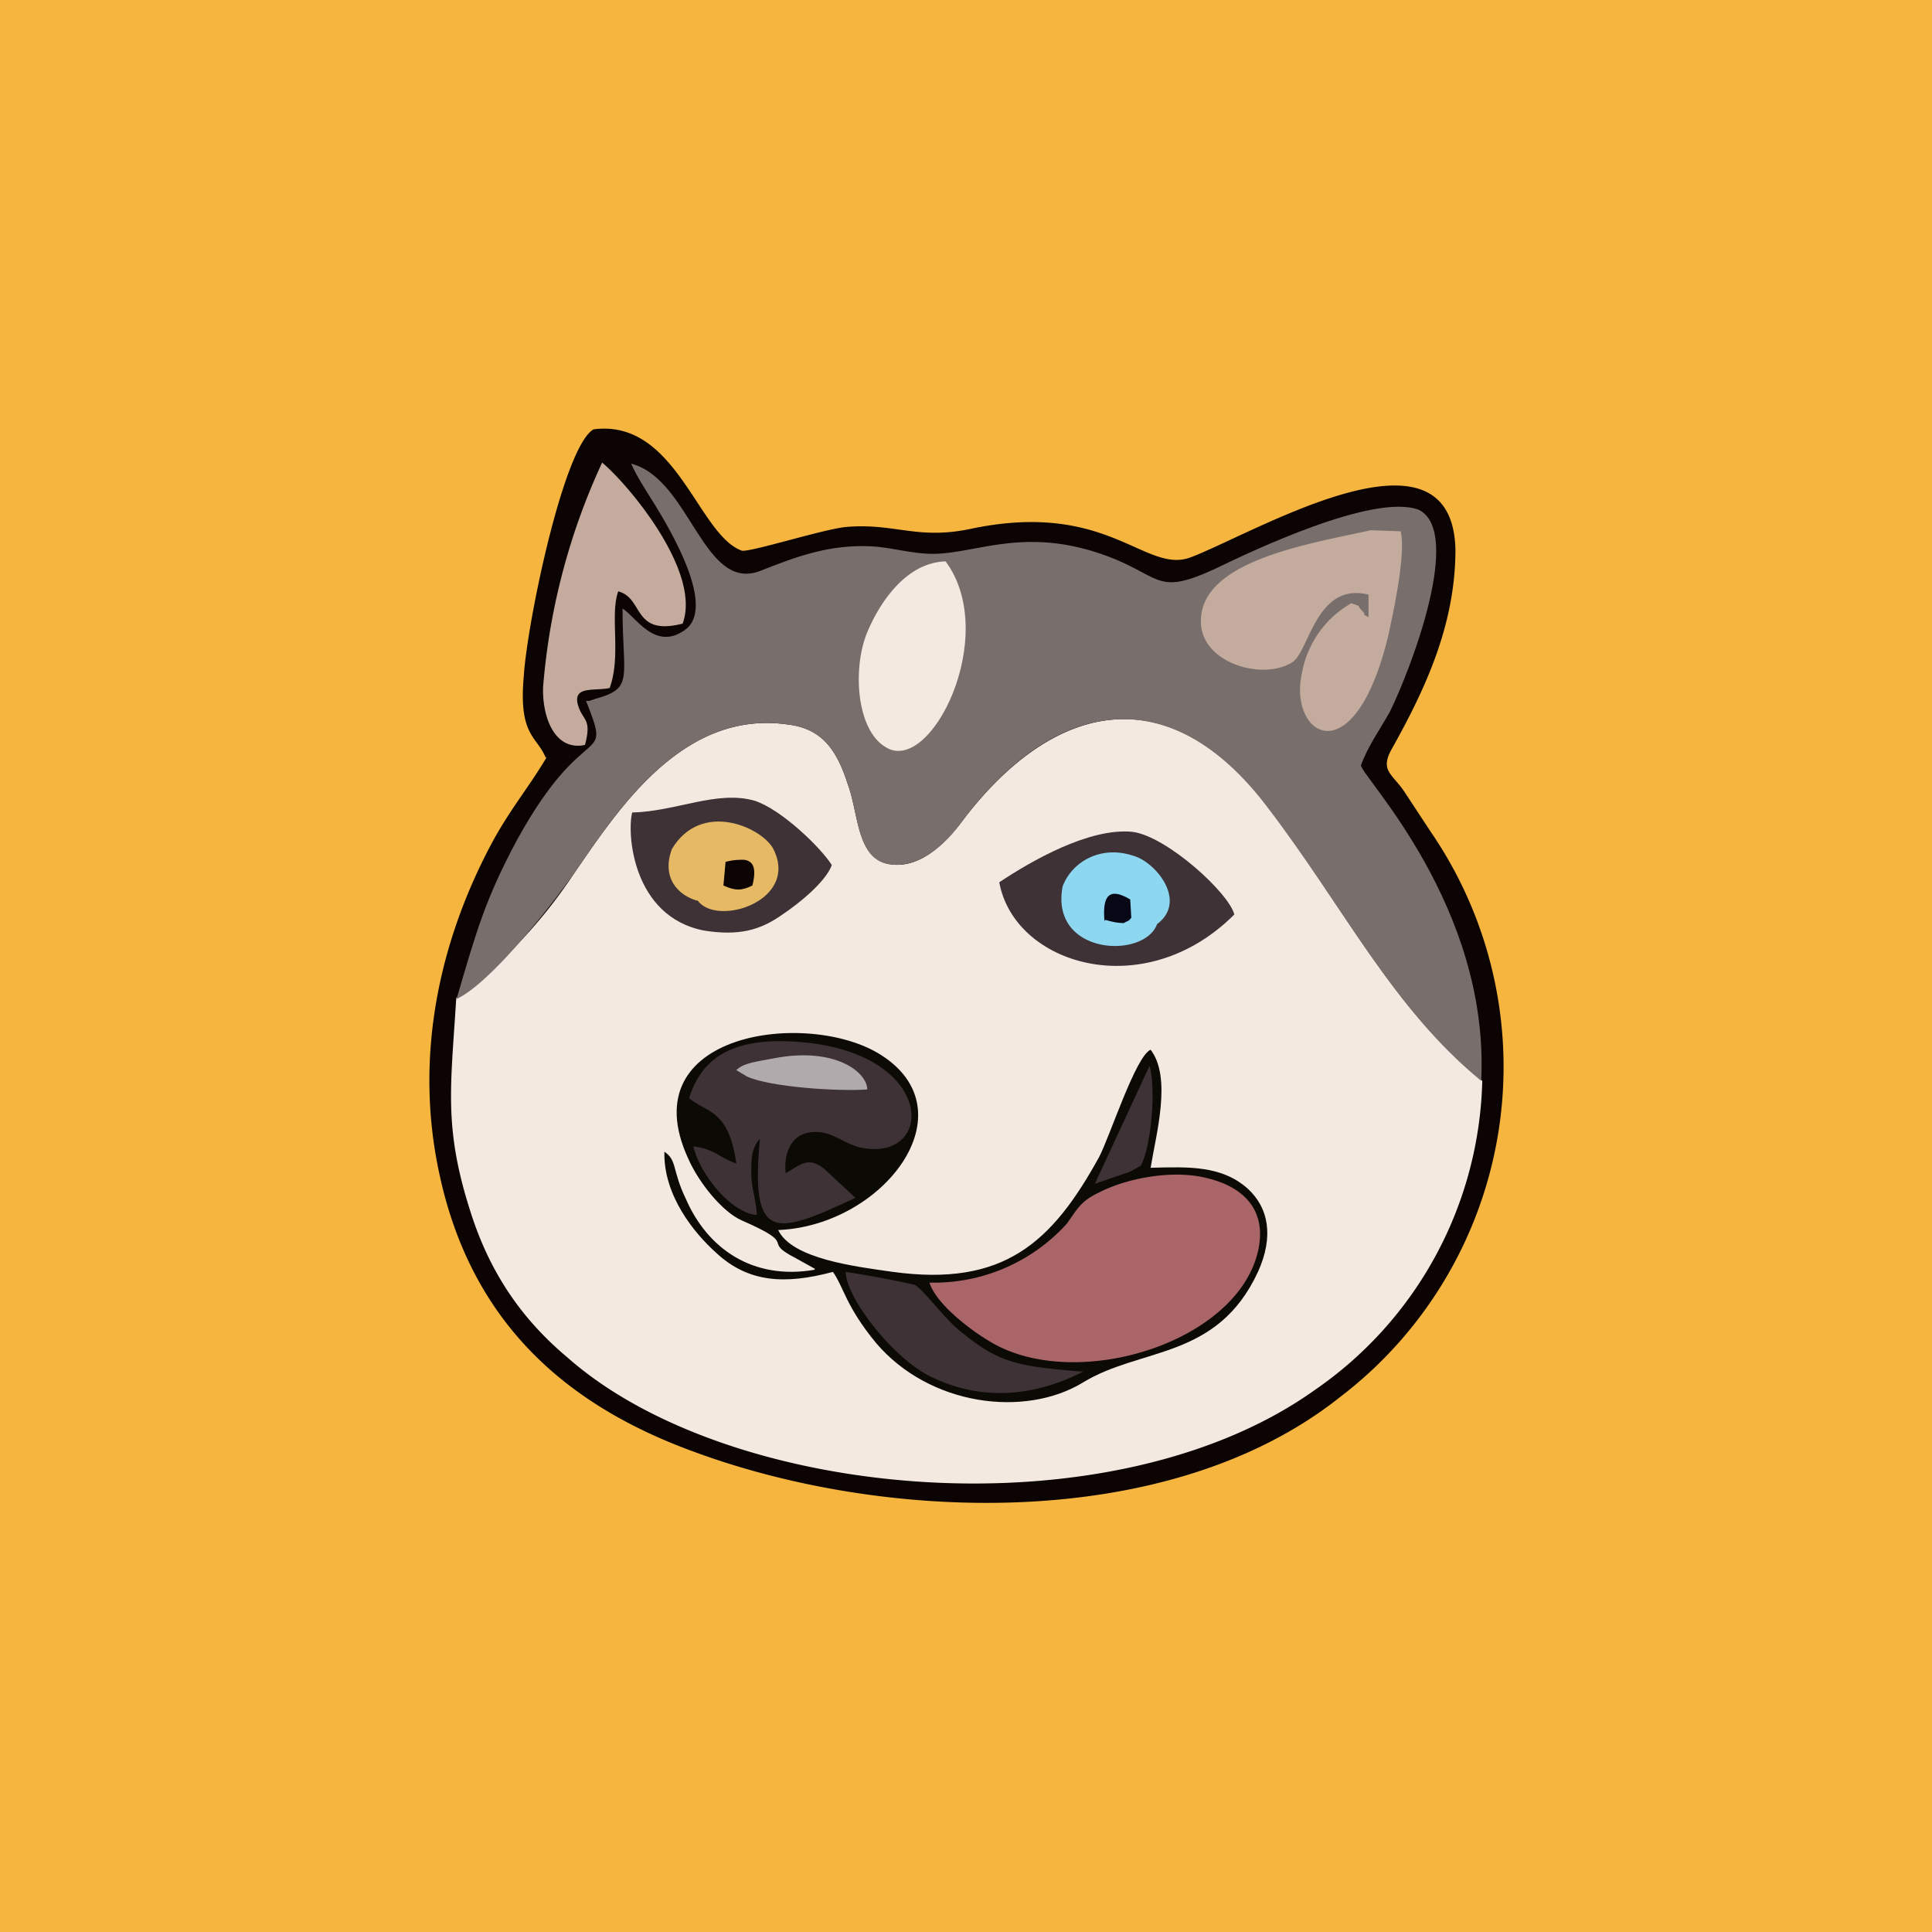 <!-- by TradingView --><svg width="18" height="18" viewBox="0 0 18 18" xmlns="http://www.w3.org/2000/svg"><path fill="#F6B53F" d="M0 0h18v18H0z"/><path d="M5.09 7.06c-.16.27-.33.47-.5.78-.5.93-.73 2-.5 3.08.29 1.38 1.16 2.16 2.36 2.6 1.8.67 4.44.76 6.03-.5a3.87 3.87 0 0 0 .85-5.27l-.25-.38c-.11-.16-.22-.19-.12-.38.32-.57.6-1.17.6-1.87-.03-1.26-1.84-.17-2.46.07-.43.17-.77-.54-2.07-.26-.49.1-.7-.06-1.15-.02-.21.02-.9.24-.97.22C6.5 4.98 6.3 3.9 5.53 4c-.28.16-.62 1.81-.65 2.3-.05.55.12.56.2.75Z" fill="#0B0403"/><path d="M4.25 9.31c-.05.82-.12 1.2.14 2 .2.62.53 1.03.9 1.34 1.52 1.34 5.07 1.65 6.96.3a3.6 3.6 0 0 0 1.56-2.88c-.84-.68-1.29-1.62-2-2.56-.91-1.19-1.97-1-2.83.12-.12.16-.38.48-.7.42-.3-.06-.28-.47-.38-.74-.1-.31-.23-.52-.56-.56-.98-.14-1.58.79-2 1.4A4.57 4.57 0 0 1 4.25 9.3Z" fill="#F3E9E0"/><path d="M4.25 9.31c.32-.15.86-.84 1.09-1.16.42-.61 1.02-1.54 2-1.4.33.04.46.25.56.56.1.27.08.68.37.74.33.06.6-.26.71-.42.86-1.13 1.92-1.3 2.82-.12.72.94 1.17 1.88 2 2.56.08-1.63-1.12-2.84-1.12-2.94.06-.17.18-.34.27-.5.2-.41.68-1.67.27-1.88-.42-.16-1.57.39-1.9.55-.52.24-.5.09-.93-.09-.81-.33-1.28-.05-1.7-.05-.2 0-.38-.06-.57-.07-.4-.02-.71.1-1.04.23-.53.2-.65-.86-1.2-1 .06.13.12.22.22.38.14.23.58.96.28 1.17-.28.2-.46-.13-.58-.2 0 .65.11.74-.25.84l-.06.02h-.03c.25.63 0 .13-.64 1.29-.3.56-.38.85-.57 1.5Z" fill="#786E6C"/><path d="M12.75 5.54v.21c-.09-.05 0 0-.06-.06s.01-.03-.1-.07a.94.94 0 0 0-.46.65c-.13.58.48.97.8-.33.05-.23.17-.77.12-.99l-.28-.01c-.53.12-1.54.27-1.58.81-.04.42.57.6.85.42.16-.1.22-.75.71-.63Z" fill="#C3AB9D"/><path d="M5.45 6.94c.07-.26-.03-.22-.07-.39-.03-.16.16-.11.3-.14.11-.3 0-.68.08-.9.24.06.13.42.6.3.18-.49-.52-1.31-.75-1.5a6.12 6.12 0 0 0-.55 2.09c-.01.3.12.6.39.54Z" fill="#C5AB9E"/><path d="M8.81 5.23c-.35.01-.6.35-.73.66-.14.34-.1.91.17 1.07.42.27 1.07-1.04.56-1.73Z" fill="#F3E9E0"/><path d="M9.31 8.22c.14.77 1.35 1.14 2.19.3-.05-.2-.63-.73-.95-.77-.4-.04-.94.27-1.24.47Z" fill="#3E3236"/><path d="M9.9 8.26c.08-.22.35-.4.68-.28.2.07.48.42.2.63-.12.33-1 .29-.88-.35Zm.4.31c-.03-.22.04-.31.23-.19l.01.17a.13.13 0 0 1-.03.03l-.04.02a.63.63 0 0 1-.18-.03Z" fill="#8DD7F1"/><path d="M10.3 8.57c.03.01.1.03.17.03.05-.03.04-.01.07-.05l-.01-.17c-.2-.12-.26-.03-.24.2Z" fill="#070716"/><path d="M7.59 11.83c-.58.1-1-.2-1.2-.66-.13-.27-.08-.36-.2-.44-.01.41.28.76.48.94.3.28.64.3 1.09.18.1.14.12.32.4.66.5.59 1.39.7 1.93.37.54-.33 1.25-.21 1.63-1.03.15-.33.1-.6-.1-.78-.24-.21-.54-.2-.9-.19.05-.31.2-.84 0-1.1-.14.06-.38.81-.48 1-.44.8-.89 1.21-1.92 1.07-.35-.05-.94-.12-1.07-.39.98-.04 1.79-1.1.96-1.63-.67-.43-2.34-.22-1.8.96.1.23.32.5.5.58.55.24.17.18.5.35l.18.1Z" fill="#0C0A04"/><path d="M6.42 10.23c.16.14.37.1.44.61-.17-.06-.19-.13-.4-.16.06.26.35.62.59.64 0-.1-.04-.23-.05-.35 0-.14-.01-.26.08-.36-.09.97.14.9.89.55l-.28-.26c-.16-.14-.24-.04-.37.03-.02-.18.05-.36.23-.38.21-.03.32.13.52.15.68.09.63-1-.83-1-.44.01-.7.16-.82.53ZM10.1 12.78c-.63-.05-.8-.08-1.18-.4-.13-.11-.33-.38-.4-.41a9.7 9.7 0 0 0-.64-.12c0 .24.44.8.78.97.5.25 1 .18 1.43-.04Z" fill="#3E3236"/><path d="m6.86 9.97.1.06c.22.1.86.14 1.12.12 0-.16-.3-.4-.87-.29-.15.03-.28.04-.35.11Z" fill="#B1AAAC"/><path d="m10.2 11.03.2-.07.12-.04.11-.06c.1-.2.14-.72.08-.93l-.51 1.1Z" fill="#3E3236"/><path d="M8.66 11.95c.06.2.4.46.6.57.79.44 2.26-.01 2.46-.86.09-.39-.14-.6-.46-.68-.33-.09-.77 0-1.02.13-.17.08-.2.15-.3.29a1.67 1.67 0 0 1-1.27.55Z" fill="#AA6569"/><path d="M5.89 7.57c-.05.19 0 .97.67 1.1.32.05.52 0 .73-.15.15-.1.4-.3.46-.46-.1-.16-.47-.52-.72-.6-.35-.1-.73.1-1.14.11Z" fill="#3E3236"/><path d="M6.5 8.39c.18.25.96 0 .7-.49-.12-.2-.67-.44-.94.01-.1.27.06.43.23.48Z" fill="#E6B965"/><path d="M6.74 8.25c.11.05.17.05.27 0 .04-.16.01-.23-.08-.24-.04 0-.1 0-.17.02l-.02.22Z" fill="#0B0403"/></svg>